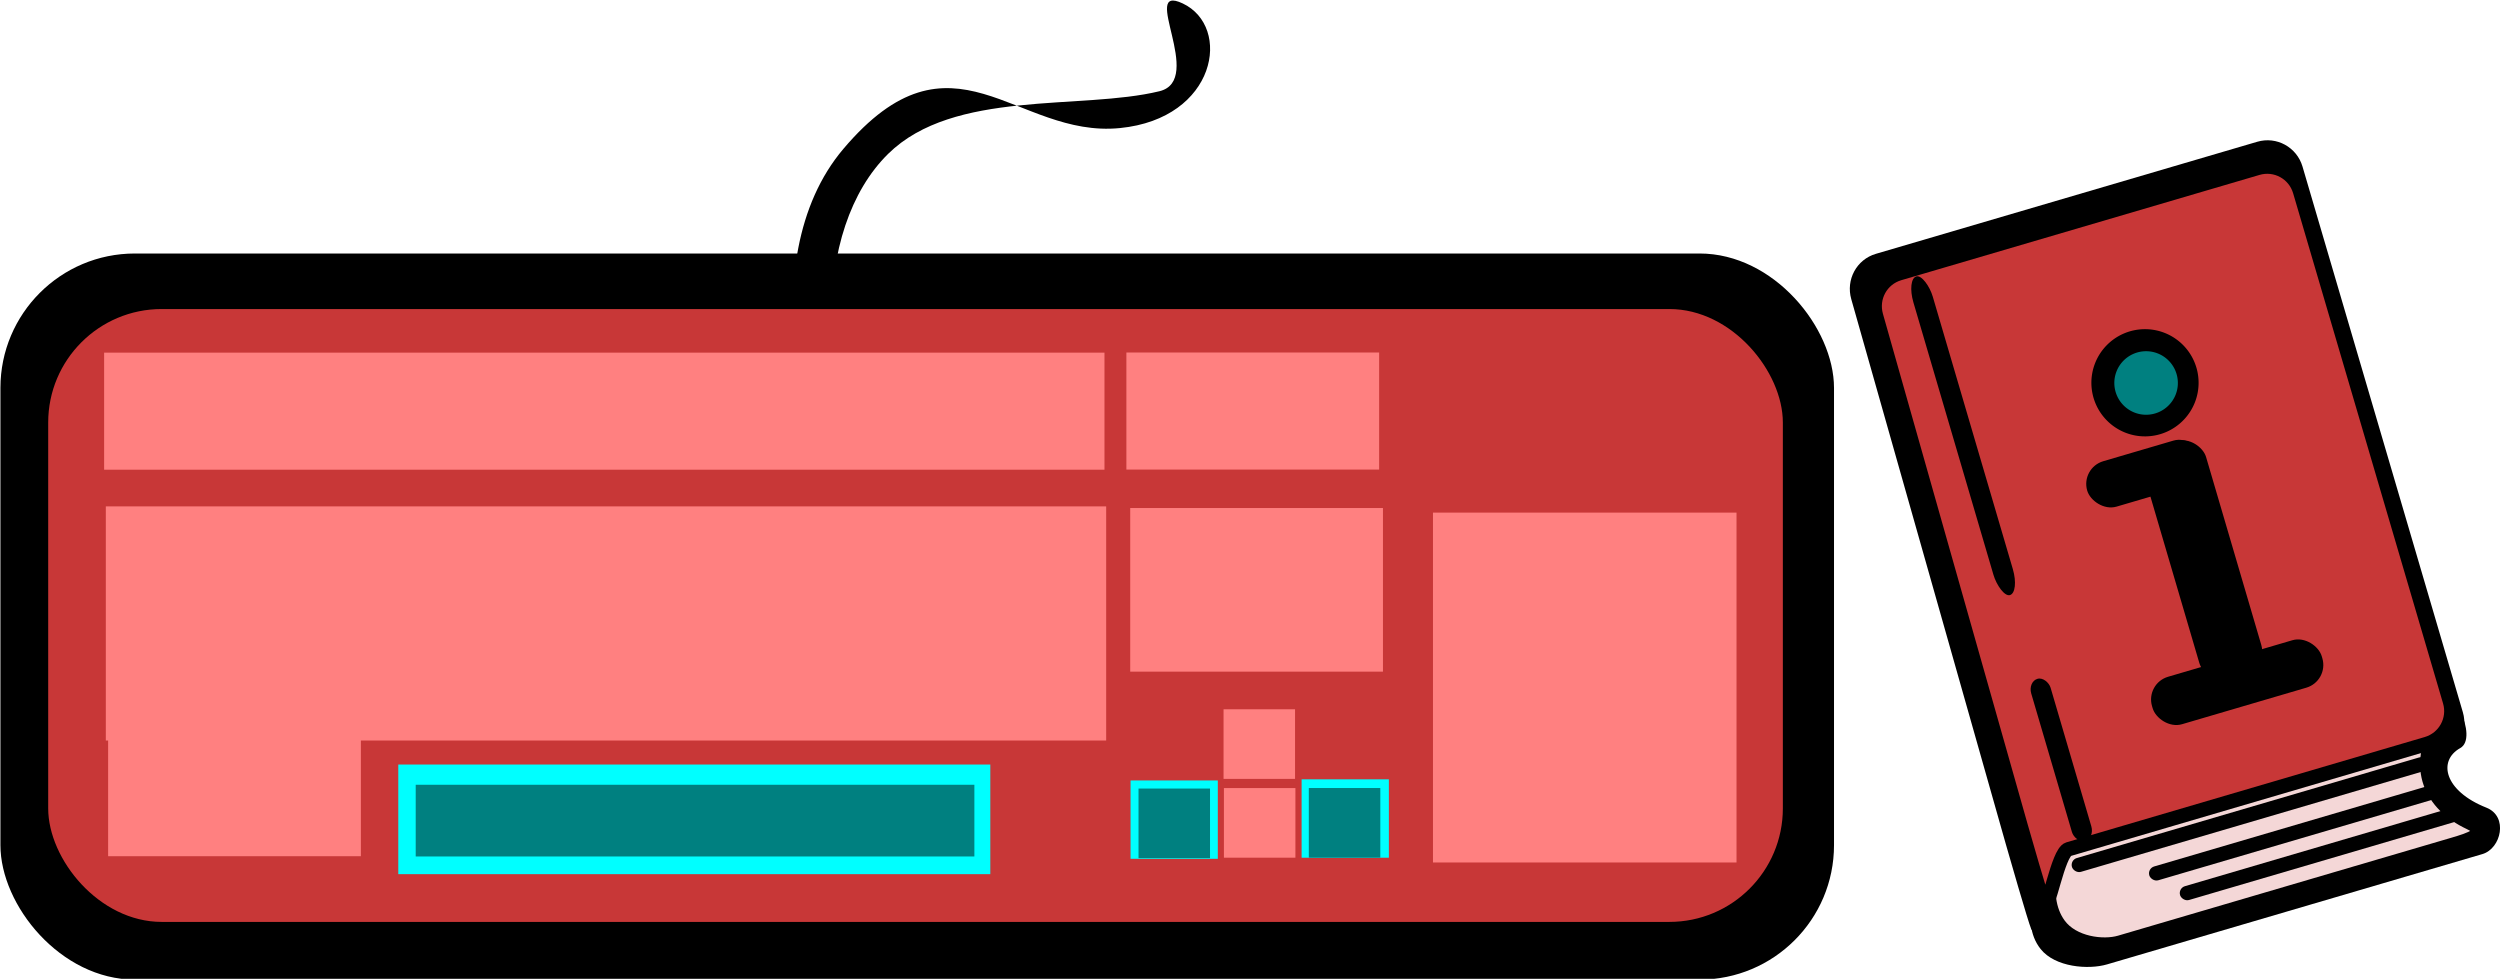 <?xml version="1.0" encoding="UTF-8" standalone="no"?>
<!-- Created with Inkscape (http://www.inkscape.org/) -->

<svg
   width="87.237mm"
   height="34.155mm"
   viewBox="0 0 87.237 34.155"
   version="1.1"
   id="svg1"
   sodipodi:docname="controlsAndInstructionsIcon.svg"
   inkscape:version="1.3 (0e150ed6c4, 2023-07-21)"
   xmlns:inkscape="http://www.inkscape.org/namespaces/inkscape"
   xmlns:sodipodi="http://sodipodi.sourceforge.net/DTD/sodipodi-0.dtd"
   xmlns="http://www.w3.org/2000/svg"
   xmlns:svg="http://www.w3.org/2000/svg">
  <sodipodi:namedview
     id="namedview1"
     pagecolor="#ffffff"
     bordercolor="#000000"
     borderopacity="0.25"
     inkscape:showpageshadow="2"
     inkscape:pageopacity="0.0"
     inkscape:pagecheckerboard="0"
     inkscape:deskcolor="#d1d1d1"
     inkscape:document-units="mm"
     inkscape:zoom="1.2205571"
     inkscape:cx="143.7868"
     inkscape:cy="6.1447352"
     inkscape:window-width="1920"
     inkscape:window-height="974"
     inkscape:window-x="2869"
     inkscape:window-y="76"
     inkscape:window-maximized="1"
     inkscape:current-layer="layer1" />
  <defs
     id="defs1" />
  <g
     inkscape:label="Layer 1"
     inkscape:groupmode="layer"
     id="layer1"
     transform="translate(-65.715,-90.182)">
    <g
       id="g14"
       transform="translate(2.818,-0.65)">
      <g
         id="g6"
         transform="matrix(0.924,0,0,0.924,4.494,7.023)">
        <path
           id="path4"
           style="fill:#000000;stroke:#000000;stroke-width:0"
           d="m 97.166,111.352 c -0.659,5.448 1.154,5.523 -1.002,1.81 -2.695,-4.642 -4.654,-12.645 -1.11,-16.834 4.135,-4.887 6.501,-0.397 10.447,-0.789 3.656,-0.363 4.237,-3.826 2.37,-4.707 -1.655,-0.781 0.868,2.891 -0.879,3.316 -2.967,0.721 -7.762,-0.077 -10.243,2.363 -2.855,2.809 -2.997,9.168 0.417,14.84"
           sodipodi:nodetypes="cssssssc" />
        <g
           id="g4"
           transform="translate(6.395,7.912)">
          <rect
             style="fill:#000000;stroke:#000000;stroke-width:0"
             id="rect3"
             width="69.245"
             height="27.421"
             x="56.828"
             y="92.364"
             ry="5.077" />
          <rect
             style="fill:#c83737;stroke:#000000;stroke-width:0"
             id="rect3-8"
             width="65.509"
             height="23.145"
             x="58.632"
             y="94.461"
             ry="4.286" />
          <rect
             style="fill:#00ffff;stroke:#c83737;stroke-width:0"
             id="rect2-4-2"
             width="22.358"
             height="4.14"
             x="71.853"
             y="111.663" />
          <rect
             style="fill:#008080;stroke:#c83737;stroke-width:0"
             id="rect2-3"
             width="21.098"
             height="2.708"
             x="72.511"
             y="112.427" />
          <rect
             style="fill:#00ffff;fill-opacity:1;stroke:#c83737;stroke-width:0"
             id="rect3-4-5-1-5"
             width="2.96"
             height="3.295"
             x="112.264"
             y="-102.802"
             transform="rotate(90)" />
          <rect
             style="fill:#00ffff;fill-opacity:1;stroke:#c83737;stroke-width:0"
             id="rect3-4-5-1-3-4"
             width="2.96"
             height="3.295"
             x="112.222"
             y="-109.262"
             transform="rotate(90)" />
          <rect
             style="fill:#008080;stroke:#c83737;stroke-width:0"
             id="rect3-4-5-2"
             width="2.629"
             height="2.7"
             x="112.57"
             y="-102.508"
             transform="rotate(90)" />
          <rect
             style="fill:#ff8080;stroke:#c83737;stroke-width:0"
             id="rect3-4-1-6"
             width="2.629"
             height="2.7"
             x="112.552"
             y="-105.733"
             transform="rotate(90)" />
          <rect
             style="fill:#008080;stroke:#c83737;stroke-width:0"
             id="rect3-4-0-4"
             width="2.629"
             height="2.7"
             x="112.55"
             y="-108.939"
             transform="rotate(90)" />
          <rect
             style="fill:#ff8080;stroke:#c83737;stroke-width:0"
             id="rect3-4-8-7"
             width="2.629"
             height="2.7"
             x="109.576"
             y="-105.719"
             transform="rotate(90)" />
          <rect
             style="fill:#ff8080;stroke:#c83737;stroke-width:0"
             id="rect4-1"
             width="37.778"
             height="8.842"
             x="60.808"
             y="101.914" />
          <rect
             style="fill:#ff8080;stroke:#c83737;stroke-width:0"
             id="rect4-8-0"
             width="37.778"
             height="4.421"
             x="60.744"
             y="96.108" />
          <rect
             style="fill:#ff8080;stroke:#c83737;stroke-width:0"
             id="rect4-8-6-6"
             width="9.545"
             height="4.421"
             x="60.895"
             y="110.704" />
          <rect
             style="fill:#ff8080;stroke:#c83737;stroke-width:0"
             id="rect4-8-6-9-3"
             width="9.545"
             height="6.179"
             x="99.494"
             y="101.976" />
          <rect
             style="fill:#ff8080;stroke:#c83737;stroke-width:0"
             id="rect4-8-6-9-8-4"
             width="11.463"
             height="13.213"
             x="110.928"
             y="102.149" />
          <rect
             style="fill:#ff8080;stroke:#c83737;stroke-width:0"
             id="rect4-8-6-7-4"
             width="9.545"
             height="4.421"
             x="99.35"
             y="96.103" />
        </g>
      </g>
      <path
         id="rect11-7"
         style="fill:#000000;stroke:#c83737;stroke-width:0;stroke-dasharray:none;stroke-opacity:1"
         d="m 134.706,118.646 13.098,-3.849 c 0.654,-0.192 1.584,1.78 0.944,2.138 -0.789,0.44 -0.569,1.493 0.911,2.08 0.775,0.307 0.515,1.428 -0.139,1.62 l -13.098,3.849 c -0.654,0.192 -1.812,0.1 -2.318,-0.536 -0.796,-1 -0.057,-2.633 0.251,-3.574 0.243,-0.74 -0.303,-1.536 0.351,-1.728 z"
         sodipodi:nodetypes="ssssssssss" />
      <path
         id="rect10-3"
         style="fill:#000000;stroke:#000000;stroke-width:0"
         d="m 128.357,99.689 13.306,-3.91 c 0.676,-0.199 1.38,0.188 1.58,0.866 l 5.595,19.041 c 0.199,0.679 -0.184,1.385 -0.86,1.583 l -13.306,3.91 c -0.396,0.116 -0.756,2.392 -0.897,2.07 -0.108,-0.248 -0.799,-2.658 -0.879,-2.939 l -5.399,-19.038 c -0.194,-0.68 0.184,-1.385 0.86,-1.583 z"
         sodipodi:nodetypes="sssssssssss" />
      <path
         id="rect11"
         style="fill:#f4d7d7;stroke:#000000;stroke-width:0.434;stroke-dasharray:none;stroke-opacity:1"
         d="m 135.133,117.802 11.629,-3.417 c 0.581,-0.171 1.615,1.054 1.26,1.643 -0.965,1.602 -0.309,2.9 1.038,3.534 0.705,0.332 0.013,0.541 -0.567,0.712 l -11.629,3.417 c -0.581,0.171 -1.623,0.041 -2.098,-0.611 -0.747,-1.026 -0.137,-2.633 0.109,-3.563 0.194,-0.732 -0.322,-1.544 0.259,-1.715 z"
         sodipodi:nodetypes="ssssssssss" />
      <path
         id="rect10"
         style="fill:#c83737;stroke:#000000;stroke-width:0.5;stroke-dasharray:none"
         d="m 129.17,100.37 12.502,-3.674 c 0.635,-0.187 1.296,0.174 1.483,0.809 l 5.232,17.804 c 0.186,0.634 -0.175,1.295 -0.81,1.482 l -12.502,3.674 c -0.372,0.109 -0.713,2.238 -0.845,1.937 -0.102,-0.232 -0.747,-2.485 -0.822,-2.748 l -5.047,-17.802 c -0.181,-0.636 0.175,-1.295 0.81,-1.482 z"
         sodipodi:nodetypes="sssssssssss" />
      <rect
         style="fill:#000000;fill-opacity:1;stroke:#000000;stroke-width:2.63115e-08;stroke-dasharray:none"
         id="rect12-3"
         width="12.95"
         height="0.503"
         x="95.577"
         y="154.037"
         ry="0.251"
         transform="rotate(-16.375)" />
      <rect
         style="fill:#000000;fill-opacity:1;stroke:#000000;stroke-width:2.36244e-08;stroke-dasharray:none"
         id="rect12-3-8"
         width="10.44"
         height="0.503"
         x="98.084"
         y="155.08"
         ry="0.251"
         transform="rotate(-16.375)" />
      <rect
         style="fill:#000000;fill-opacity:1;stroke:#000000;stroke-width:2.3275e-08;stroke-dasharray:none"
         id="rect12-3-8-1"
         width="10.133"
         height="0.503"
         x="98.92"
         y="156.043"
         ry="0.251"
         transform="rotate(-16.375)" />
      <rect
         style="fill:#000000;fill-opacity:1;stroke:#c83737;stroke-width:1.39415e-09;stroke-dasharray:none;stroke-opacity:1"
         id="rect13"
         width="0.705"
         height="11.59"
         x="95.823"
         y="132.986"
         ry="0.842"
         transform="rotate(-16.375)" />
      <rect
         style="fill:#000000;fill-opacity:1;stroke:#c83737;stroke-width:9.94661e-10;stroke-dasharray:none;stroke-opacity:1"
         id="rect13-4"
         width="0.705"
         height="5.899"
         x="95.92"
         y="147.65"
         ry="0.429"
         transform="rotate(-16.375)" />
      <rect
         style="fill:#000000;fill-opacity:1;stroke:#000000;stroke-width:0"
         id="rect7-4"
         width="4.203"
         height="1.651"
         x="99.79"
         y="141.012"
         ry="0.826"
         transform="rotate(-16.375)" />
      <rect
         style="fill:#000000;fill-opacity:1;stroke:#000000;stroke-width:0"
         id="rect8-7"
         width="2.252"
         height="8.481"
         x="101.848"
         y="141.06"
         ry="0.826"
         transform="rotate(-16.375)" />
      <rect
         style="fill:#000000;fill-opacity:1;stroke:#000000;stroke-width:0"
         id="rect9-3"
         width="6.173"
         height="1.726"
         x="99.84"
         y="148.866"
         ry="0.826"
         transform="rotate(-16.375)" />
      <path
         style="fill:#000000;fill-opacity:1;stroke:#000000;stroke-width:0"
         id="path9-4"
         sodipodi:type="arc"
         sodipodi:cx="102.78593"
         sodipodi:cy="138.79655"
         sodipodi:rx="1.8707868"
         sodipodi:ry="1.8707868"
         sodipodi:start="0.65778456"
         sodipodi:end="0.65773337"
         sodipodi:open="true"
         sodipodi:arc-type="arc"
         d="m 104.266,139.94 a 1.871,1.871 0 0 1 -2.624,0.337 1.871,1.871 0 0 1 -0.337,-2.624 1.871,1.871 0 0 1 2.624,-0.337 1.871,1.871 0 0 1 0.337,2.624"
         transform="rotate(-16.375)" />
      <path
         style="fill:#008080;fill-opacity:1;stroke:#000000;stroke-width:0"
         id="path10-9"
         sodipodi:type="arc"
         sodipodi:cx="102.82057"
         sodipodi:cy="138.81389"
         sodipodi:rx="1.1086143"
         sodipodi:ry="1.1086143"
         sodipodi:start="0.65778456"
         sodipodi:end="0.65773337"
         sodipodi:open="true"
         sodipodi:arc-type="arc"
         d="m 103.698,139.492 a 1.109,1.109 0 0 1 -1.555,0.2 1.109,1.109 0 0 1 -0.2,-1.555 1.109,1.109 0 0 1 1.555,-0.2 1.109,1.109 0 0 1 0.2,1.555"
         transform="rotate(-16.375)" />
    </g>
  </g>
</svg>
